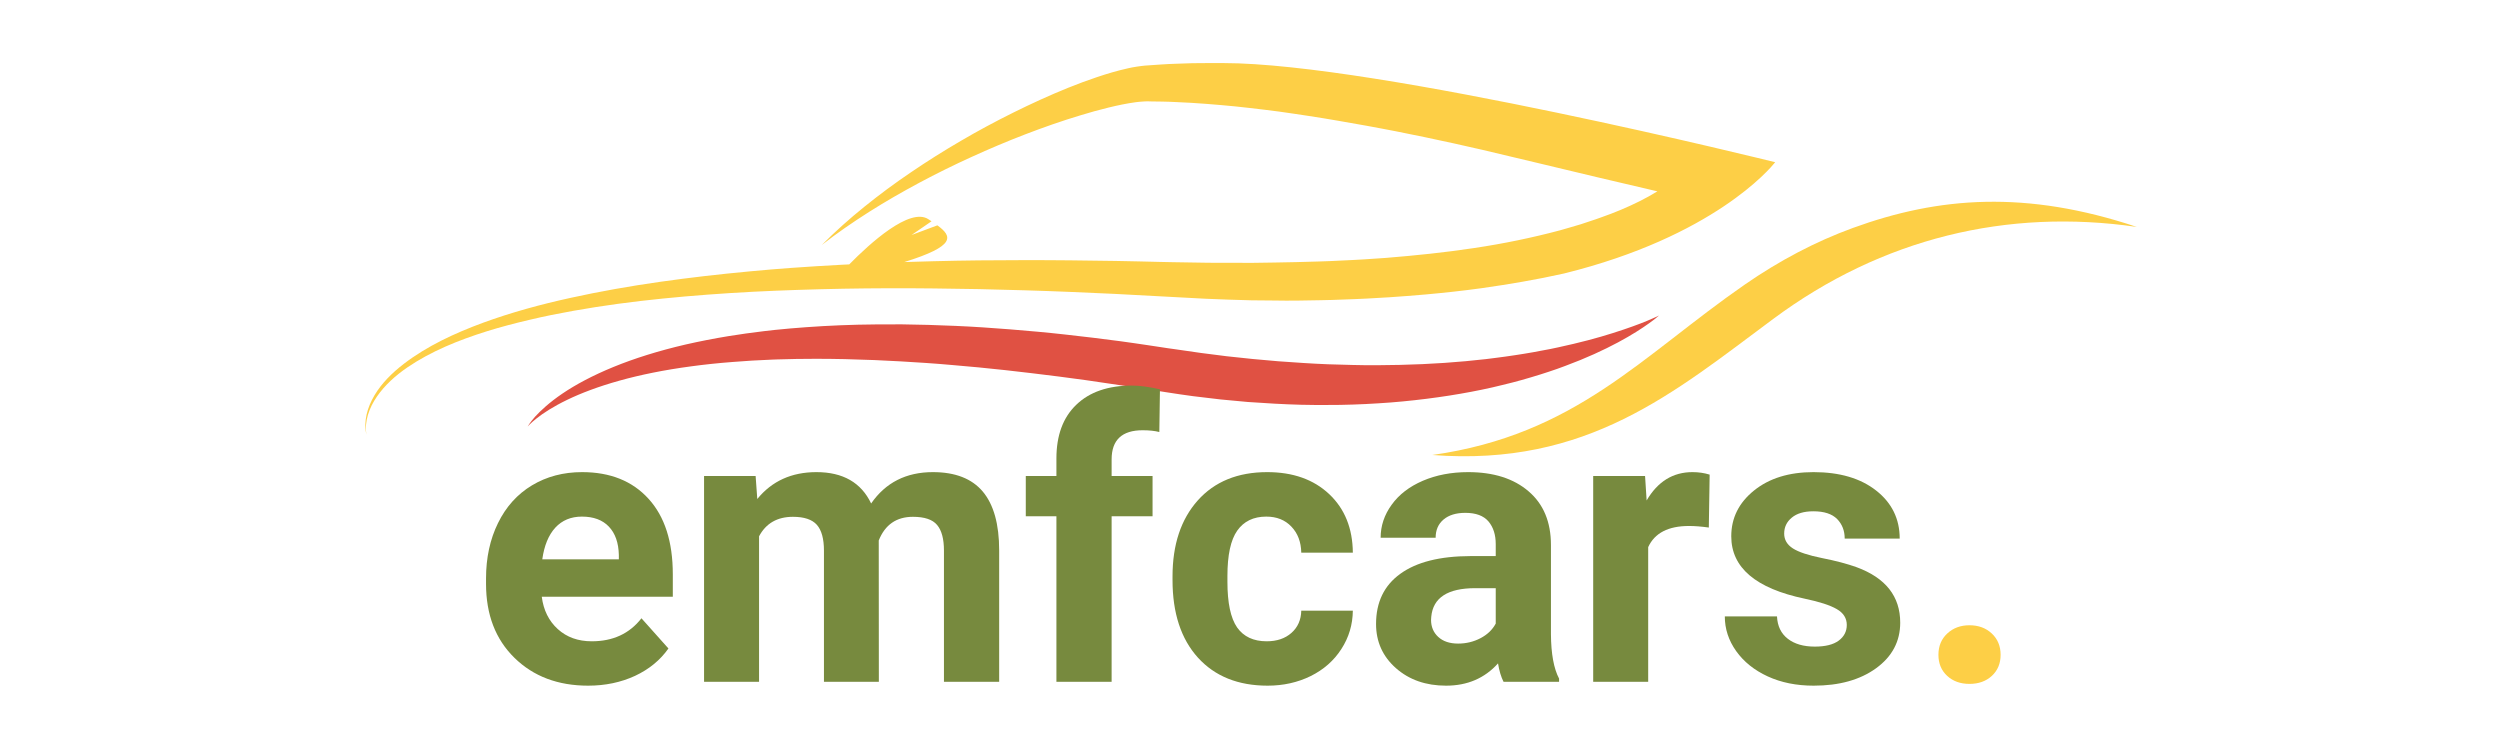 <svg xmlns="http://www.w3.org/2000/svg" xmlns:xlink="http://www.w3.org/1999/xlink" width="500" zoomAndPan="magnify" viewBox="0 0 375 112.5" height="150" preserveAspectRatio="xMidYMid meet" version="1.0"><defs><g/><clipPath id="f5a9af3bd6"><path d="M 54.703 9.461 L 267 9.461 L 267 66 L 54.703 66 Z M 54.703 9.461 " clip-rule="nonzero"/></clipPath><clipPath id="882b010ac3"><path d="M 214.648 30.168 L 320.52 30.168 L 320.52 68.438 L 214.648 68.438 Z M 214.648 30.168 " clip-rule="nonzero"/></clipPath></defs><g clip-path="url(#f5a9af3bd6)"><path fill="#fdcf46" d="M 266.273 24.332 C 266.273 24.332 266.262 24.352 266.23 24.391 C 265.547 25.25 257.012 35.484 234.617 41.02 C 234.586 41.031 234.559 41.039 234.531 41.039 C 230.453 41.953 226.352 42.641 222.25 43.227 C 219.41 43.621 216.566 43.926 213.73 44.18 C 213.711 44.18 213.688 44.184 213.668 44.184 C 211.922 44.336 210.168 44.473 208.422 44.59 L 204.965 44.789 C 203.809 44.855 202.656 44.883 201.508 44.93 C 199.199 45.035 196.898 45.047 194.598 45.09 C 193.445 45.117 192.293 45.086 191.141 45.078 L 187.695 45.047 C 185.395 44.98 183.066 44.918 180.785 44.809 L 167.176 44.082 C 164.914 43.973 162.652 43.867 160.391 43.781 C 158.133 43.684 155.867 43.613 153.605 43.543 C 149.082 43.406 144.555 43.305 140.031 43.266 C 135.508 43.215 130.984 43.227 126.465 43.309 C 124.133 43.355 121.805 43.414 119.477 43.492 C 117.344 43.562 115.211 43.648 113.078 43.758 C 113.023 43.762 112.961 43.762 112.906 43.766 C 108.398 44.004 103.891 44.332 99.41 44.785 C 94.922 45.234 90.453 45.832 86.035 46.617 C 83.824 47.012 81.621 47.449 79.449 47.969 C 77.277 48.477 75.113 49.039 72.992 49.703 C 68.766 51.031 64.621 52.703 61.066 55.137 C 59.305 56.352 57.703 57.789 56.535 59.492 C 55.949 60.34 55.484 61.254 55.191 62.223 C 54.914 63.188 54.777 64.211 54.977 65.203 C 54.707 64.219 54.77 63.176 54.988 62.18 C 55.215 61.18 55.629 60.211 56.168 59.305 C 57.242 57.484 58.82 55.93 60.555 54.59 C 64.062 51.898 68.203 49.984 72.441 48.418 C 76.691 46.863 81.094 45.664 85.547 44.688 C 89.996 43.707 94.496 42.918 99.016 42.273 C 103.449 41.641 107.914 41.133 112.371 40.715 C 112.457 40.707 112.539 40.699 112.625 40.691 C 114.648 40.5 116.672 40.332 118.699 40.184 C 121.23 40 123.766 39.848 126.297 39.711 C 126.664 39.691 127.023 39.676 127.387 39.66 C 130.441 36.547 136.484 31.031 139.27 32.891 C 139.426 32.992 139.578 33.094 139.73 33.191 L 136.727 35.254 L 140.605 33.801 C 142.867 35.453 143.438 36.883 135.645 39.309 C 137.094 39.262 138.543 39.223 139.992 39.184 C 144.555 39.062 149.125 39.023 153.691 39.02 C 155.973 39.023 158.258 39.023 160.535 39.051 C 162.82 39.066 165.102 39.098 167.383 39.141 C 169.668 39.176 171.945 39.242 174.227 39.293 L 175.906 39.328 L 177.613 39.355 L 181.02 39.41 C 182.164 39.438 183.266 39.418 184.395 39.418 L 187.75 39.43 C 189.988 39.391 192.238 39.379 194.48 39.316 C 196.723 39.25 198.965 39.211 201.199 39.082 C 202.316 39.023 203.441 38.988 204.555 38.91 L 207.895 38.684 C 212.344 38.324 216.773 37.867 221.145 37.203 C 225.523 36.551 229.832 35.66 234.023 34.543 C 235.066 34.258 236.094 33.934 237.129 33.637 L 238.652 33.129 C 239.16 32.961 239.672 32.797 240.164 32.609 C 242.176 31.906 244.113 31.098 245.953 30.176 C 246.406 29.938 246.863 29.703 247.309 29.461 L 248.609 28.699 L 248.332 28.637 L 239.688 26.609 L 231.051 24.543 L 222.414 22.488 C 219.531 21.82 216.641 21.188 213.738 20.578 C 212.293 20.273 210.84 19.988 209.391 19.695 C 207.934 19.422 206.48 19.129 205.027 18.871 C 203.57 18.605 202.113 18.348 200.656 18.102 C 199.199 17.844 197.742 17.613 196.277 17.387 C 194.82 17.152 193.359 16.961 191.895 16.742 C 190.434 16.566 188.969 16.355 187.504 16.203 L 185.301 15.961 C 184.57 15.883 183.84 15.824 183.109 15.758 C 181.637 15.613 180.18 15.535 178.711 15.426 C 177.98 15.375 177.25 15.355 176.52 15.316 C 175.785 15.281 175.051 15.246 174.324 15.238 L 173.234 15.223 L 172.688 15.215 L 172.277 15.203 L 172.172 15.203 L 172.234 15.195 C 171.871 15.207 171.434 15.219 171.227 15.246 L 170.824 15.277 L 170.336 15.336 C 169.02 15.512 167.625 15.805 166.238 16.145 C 164.852 16.48 163.461 16.871 162.07 17.297 C 159.289 18.129 156.527 19.102 153.797 20.148 C 151.07 21.195 148.383 22.336 145.723 23.547 C 143.066 24.758 140.449 26.043 137.887 27.418 C 135.324 28.793 132.801 30.238 130.359 31.789 C 127.914 33.344 125.527 34.98 123.258 36.758 C 125.262 34.746 127.402 32.828 129.652 31.016 C 131.902 29.199 134.242 27.465 136.668 25.828 C 139.09 24.18 141.578 22.617 144.137 21.125 C 146.688 19.629 149.305 18.227 151.984 16.895 C 154.668 15.566 157.395 14.309 160.223 13.168 C 161.637 12.598 163.074 12.062 164.551 11.566 C 166.031 11.07 167.539 10.613 169.18 10.25 L 169.801 10.117 C 170.023 10.074 170.277 10.035 170.516 9.996 C 171.047 9.91 171.359 9.883 171.75 9.84 L 174.184 9.672 C 174.965 9.613 175.742 9.586 176.52 9.559 C 177.293 9.531 178.074 9.492 178.848 9.48 C 180.395 9.457 181.949 9.461 183.492 9.461 C 206.48 9.461 266.273 24.332 266.273 24.332 " fill-opacity="1" fill-rule="nonzero"/></g><path fill="#e05143" d="M 248.855 47.324 C 248.855 47.324 248.734 47.434 248.484 47.637 C 248.238 47.844 247.863 48.137 247.355 48.496 C 246.34 49.227 244.789 50.242 242.691 51.363 C 240.59 52.488 237.941 53.723 234.777 54.891 C 234.379 55.035 233.977 55.184 233.566 55.336 C 233.156 55.477 232.738 55.617 232.312 55.762 C 231.461 56.055 230.574 56.316 229.66 56.594 C 228.75 56.879 227.805 57.121 226.836 57.383 C 225.863 57.637 224.863 57.863 223.84 58.113 C 219.742 59.039 215.219 59.754 210.398 60.215 C 209.195 60.32 207.969 60.438 206.73 60.5 C 205.492 60.562 204.23 60.66 202.961 60.684 C 201.695 60.719 200.406 60.762 199.113 60.746 C 197.812 60.738 196.504 60.766 195.184 60.715 C 192.547 60.648 189.875 60.488 187.168 60.297 C 185.82 60.184 184.465 60.055 183.098 59.918 C 181.73 59.754 180.352 59.594 178.965 59.426 C 177.605 59.254 176.289 59.039 174.941 58.836 C 173.59 58.629 172.242 58.418 170.891 58.203 C 168.219 57.797 165.535 57.402 162.859 57.02 C 160.172 56.648 157.484 56.301 154.805 55.984 C 152.129 55.652 149.457 55.375 146.805 55.109 C 144.148 54.879 141.52 54.617 138.914 54.445 C 136.312 54.273 133.734 54.117 131.203 54.012 C 128.188 53.887 125.23 53.82 122.352 53.82 C 120.398 53.82 118.488 53.852 116.617 53.914 C 116.359 53.922 116.102 53.93 115.848 53.941 C 113.801 54.02 111.809 54.137 109.883 54.297 C 107.715 54.461 105.625 54.684 103.633 54.957 C 99.645 55.488 96.027 56.227 92.902 57.102 C 89.777 57.973 87.133 58.977 85.062 59.984 C 82.984 60.984 81.473 61.977 80.52 62.734 C 80.043 63.109 79.695 63.422 79.473 63.641 C 79.25 63.859 79.152 63.984 79.152 63.984 C 79.152 63.984 79.445 63.422 80.258 62.508 C 81.078 61.609 82.41 60.359 84.367 59.035 C 86.324 57.707 88.891 56.324 92.012 55.047 C 95.125 53.77 98.785 52.617 102.863 51.672 C 104.906 51.207 107.051 50.785 109.281 50.418 C 111.008 50.137 112.785 49.891 114.605 49.672 C 115.145 49.609 115.68 49.547 116.223 49.488 C 117.77 49.332 119.344 49.191 120.949 49.078 C 124.301 48.836 127.766 48.691 131.305 48.664 C 132.613 48.645 133.934 48.648 135.262 48.652 C 136.59 48.672 137.926 48.695 139.27 48.734 C 140.613 48.773 141.969 48.824 143.32 48.883 C 144.684 48.934 146.043 49.023 147.41 49.105 C 150.141 49.293 152.891 49.496 155.645 49.758 C 158.398 50.008 161.156 50.332 163.91 50.656 C 165.281 50.832 166.652 51.004 168.027 51.18 C 169.395 51.375 170.766 51.559 172.125 51.77 C 172.805 51.871 173.488 51.977 174.168 52.078 L 175.184 52.234 L 176.145 52.367 C 177.484 52.562 178.82 52.754 180.152 52.945 C 181.445 53.109 182.738 53.273 184.02 53.438 C 185.32 53.574 186.609 53.707 187.895 53.848 C 190.465 54.102 193.012 54.305 195.516 54.449 C 198.023 54.613 200.492 54.703 202.906 54.746 C 205.32 54.809 207.684 54.789 209.984 54.734 C 214.582 54.633 218.93 54.324 222.918 53.863 C 223.91 53.73 224.895 53.625 225.844 53.484 C 226.789 53.332 227.727 53.227 228.629 53.062 C 229.531 52.91 230.414 52.766 231.262 52.59 C 231.691 52.512 232.109 52.434 232.523 52.355 C 232.938 52.266 233.344 52.18 233.742 52.098 C 236.938 51.41 239.699 50.672 241.938 49.957 C 244.18 49.25 245.922 48.605 247.086 48.117 C 247.664 47.871 248.113 47.676 248.41 47.539 C 248.707 47.402 248.855 47.324 248.855 47.324 " fill-opacity="1" fill-rule="nonzero"/><g clip-path="url(#882b010ac3)"><path fill="#fdcf46" d="M 277.926 34.195 C 272.324 36.238 266.91 39.09 261.711 42.691 C 246.207 53.43 236.363 65.203 214.84 68.25 C 238.094 70.035 251.109 58.875 265.973 47.848 C 282.312 35.719 301.098 31.219 320.52 34.039 C 303.902 28.492 290.824 29.496 277.926 34.195 " fill-opacity="1" fill-rule="nonzero"/></g><g fill="#778a3e" fill-opacity="1"><g transform="translate(70.843, 102.272)"><g><path d="M 17.375 0.578 C 12.852 0.578 9.172 -0.812 6.328 -3.594 C 3.484 -6.375 2.062 -10.078 2.062 -14.703 L 2.062 -15.5 C 2.062 -18.602 2.66 -21.375 3.859 -23.812 C 5.055 -26.258 6.754 -28.145 8.953 -29.469 C 11.148 -30.789 13.656 -31.453 16.469 -31.453 C 20.695 -31.453 24.02 -30.117 26.438 -27.453 C 28.863 -24.797 30.078 -21.02 30.078 -16.125 L 30.078 -12.766 L 10.422 -12.766 C 10.68 -10.742 11.484 -9.125 12.828 -7.906 C 14.172 -6.688 15.867 -6.078 17.922 -6.078 C 21.098 -6.078 23.582 -7.227 25.375 -9.531 L 29.422 -5 C 28.191 -3.25 26.52 -1.879 24.406 -0.891 C 22.289 0.086 19.945 0.578 17.375 0.578 Z M 16.438 -24.781 C 14.801 -24.781 13.473 -24.227 12.453 -23.125 C 11.441 -22.02 10.789 -20.438 10.5 -18.375 L 21.984 -18.375 L 21.984 -19.031 C 21.941 -20.863 21.441 -22.281 20.484 -23.281 C 19.535 -24.281 18.188 -24.781 16.438 -24.781 Z M 16.438 -24.781 "/></g></g></g><g fill="#778a3e" fill-opacity="1"><g transform="translate(102.437, 102.272)"><g><path d="M 10.906 -30.875 L 11.156 -27.422 C 13.344 -30.109 16.301 -31.453 20.031 -31.453 C 24.008 -31.453 26.742 -29.883 28.234 -26.75 C 30.398 -29.883 33.488 -31.453 37.5 -31.453 C 40.852 -31.453 43.348 -30.477 44.984 -28.531 C 46.617 -26.582 47.438 -23.645 47.438 -19.719 L 47.438 0 L 39.156 0 L 39.156 -19.688 C 39.156 -21.438 38.812 -22.719 38.125 -23.531 C 37.445 -24.344 36.238 -24.75 34.5 -24.75 C 32.031 -24.75 30.32 -23.566 29.375 -21.203 L 29.391 0 L 21.156 0 L 21.156 -19.672 C 21.156 -21.453 20.801 -22.742 20.094 -23.547 C 19.383 -24.348 18.188 -24.75 16.5 -24.75 C 14.156 -24.75 12.461 -23.773 11.422 -21.828 L 11.422 0 L 3.172 0 L 3.172 -30.875 Z M 10.906 -30.875 "/></g></g></g><g fill="#778a3e" fill-opacity="1"><g transform="translate(153.04, 102.272)"><g><path d="M 5.422 0 L 5.422 -24.828 L 0.828 -24.828 L 0.828 -30.875 L 5.422 -30.875 L 5.422 -33.5 C 5.422 -36.969 6.414 -39.656 8.406 -41.562 C 10.395 -43.477 13.176 -44.438 16.75 -44.438 C 17.895 -44.438 19.297 -44.25 20.953 -43.875 L 20.859 -37.469 C 20.18 -37.645 19.348 -37.734 18.359 -37.734 C 15.254 -37.734 13.703 -36.273 13.703 -33.359 L 13.703 -30.875 L 19.844 -30.875 L 19.844 -24.828 L 13.703 -24.828 L 13.703 0 Z M 5.422 0 "/></g></g></g><g fill="#778a3e" fill-opacity="1"><g transform="translate(173.988, 102.272)"><g><path d="M 16.016 -6.078 C 17.535 -6.078 18.77 -6.492 19.719 -7.328 C 20.676 -8.172 21.172 -9.285 21.203 -10.672 L 28.938 -10.672 C 28.914 -8.578 28.344 -6.66 27.219 -4.922 C 26.102 -3.18 24.566 -1.828 22.609 -0.859 C 20.66 0.098 18.508 0.578 16.156 0.578 C 11.738 0.578 8.254 -0.82 5.703 -3.625 C 3.16 -6.438 1.891 -10.316 1.891 -15.266 L 1.891 -15.812 C 1.891 -20.57 3.148 -24.367 5.672 -27.203 C 8.203 -30.035 11.676 -31.453 16.094 -31.453 C 19.957 -31.453 23.055 -30.352 25.391 -28.156 C 27.723 -25.957 28.906 -23.031 28.938 -19.375 L 21.203 -19.375 C 21.172 -20.977 20.676 -22.281 19.719 -23.281 C 18.77 -24.281 17.516 -24.781 15.953 -24.781 C 14.035 -24.781 12.582 -24.078 11.594 -22.672 C 10.613 -21.273 10.125 -19.008 10.125 -15.875 L 10.125 -15.016 C 10.125 -11.836 10.609 -9.551 11.578 -8.156 C 12.555 -6.77 14.035 -6.078 16.016 -6.078 Z M 16.016 -6.078 "/></g></g></g><g fill="#778a3e" fill-opacity="1"><g transform="translate(204.47, 102.272)"><g><path d="M 21.062 0 C 20.688 -0.738 20.41 -1.66 20.234 -2.766 C 18.234 -0.535 15.633 0.578 12.438 0.578 C 9.414 0.578 6.91 -0.297 4.922 -2.047 C 2.93 -3.805 1.938 -6.016 1.938 -8.672 C 1.938 -11.941 3.148 -14.453 5.578 -16.203 C 8.004 -17.961 11.508 -18.848 16.094 -18.859 L 19.891 -18.859 L 19.891 -20.641 C 19.891 -22.066 19.523 -23.207 18.797 -24.062 C 18.066 -24.914 16.91 -25.344 15.328 -25.344 C 13.941 -25.344 12.852 -25.008 12.062 -24.344 C 11.27 -23.676 10.875 -22.766 10.875 -21.609 L 2.625 -21.609 C 2.625 -23.391 3.176 -25.039 4.281 -26.562 C 5.383 -28.094 6.941 -29.289 8.953 -30.156 C 10.973 -31.02 13.238 -31.453 15.75 -31.453 C 19.562 -31.453 22.582 -30.492 24.812 -28.578 C 27.051 -26.672 28.172 -23.984 28.172 -20.516 L 28.172 -7.141 C 28.191 -4.203 28.598 -1.984 29.391 -0.484 L 29.391 0 Z M 14.25 -5.734 C 15.457 -5.734 16.578 -6.004 17.609 -6.547 C 18.641 -7.086 19.398 -7.816 19.891 -8.734 L 19.891 -14.047 L 16.812 -14.047 C 12.688 -14.047 10.488 -12.617 10.219 -9.766 L 10.188 -9.281 C 10.188 -8.25 10.547 -7.398 11.266 -6.734 C 11.992 -6.066 12.988 -5.734 14.25 -5.734 Z M 14.25 -5.734 "/></g></g></g><g fill="#778a3e" fill-opacity="1"><g transform="translate(235.807, 102.272)"><g><path d="M 20.516 -23.141 C 19.398 -23.297 18.41 -23.375 17.547 -23.375 C 14.43 -23.375 12.391 -22.316 11.422 -20.203 L 11.422 0 L 3.172 0 L 3.172 -30.875 L 10.953 -30.875 L 11.188 -27.203 C 12.844 -30.035 15.133 -31.453 18.062 -31.453 C 18.977 -31.453 19.836 -31.328 20.641 -31.078 Z M 20.516 -23.141 "/></g></g></g><g fill="#778a3e" fill-opacity="1"><g transform="translate(257.127, 102.272)"><g><path d="M 19.891 -8.531 C 19.891 -9.539 19.391 -10.332 18.391 -10.906 C 17.391 -11.488 15.785 -12.008 13.578 -12.469 C 6.234 -14.008 2.562 -17.129 2.562 -21.828 C 2.562 -24.566 3.695 -26.852 5.969 -28.688 C 8.25 -30.531 11.227 -31.453 14.906 -31.453 C 18.82 -31.453 21.953 -30.531 24.297 -28.688 C 26.648 -26.844 27.828 -24.441 27.828 -21.484 L 19.578 -21.484 C 19.578 -22.672 19.195 -23.648 18.438 -24.422 C 17.676 -25.191 16.488 -25.578 14.875 -25.578 C 13.477 -25.578 12.398 -25.258 11.641 -24.625 C 10.879 -24 10.5 -23.203 10.5 -22.234 C 10.5 -21.316 10.93 -20.578 11.797 -20.016 C 12.66 -19.461 14.117 -18.977 16.172 -18.562 C 18.234 -18.156 19.969 -17.695 21.375 -17.188 C 25.727 -15.582 27.906 -12.812 27.906 -8.875 C 27.906 -6.062 26.695 -3.781 24.281 -2.031 C 21.875 -0.289 18.754 0.578 14.922 0.578 C 12.336 0.578 10.039 0.113 8.031 -0.812 C 6.02 -1.738 4.441 -3.004 3.297 -4.609 C 2.16 -6.211 1.594 -7.945 1.594 -9.812 L 9.422 -9.812 C 9.492 -8.352 10.035 -7.234 11.047 -6.453 C 12.055 -5.672 13.406 -5.281 15.094 -5.281 C 16.676 -5.281 17.867 -5.578 18.672 -6.172 C 19.484 -6.773 19.891 -7.562 19.891 -8.531 Z M 19.891 -8.531 "/></g></g></g><g fill="#fdcf46" fill-opacity="1"><g transform="translate(287.17, 102.272)"><g><path d="M 3.594 -4.047 C 3.594 -5.359 4.035 -6.426 4.922 -7.25 C 5.805 -8.07 6.914 -8.484 8.25 -8.484 C 9.602 -8.484 10.719 -8.07 11.594 -7.25 C 12.477 -6.426 12.922 -5.359 12.922 -4.047 C 12.922 -2.754 12.484 -1.703 11.609 -0.891 C 10.734 -0.086 9.613 0.312 8.25 0.312 C 6.895 0.312 5.781 -0.086 4.906 -0.891 C 4.031 -1.703 3.594 -2.754 3.594 -4.047 Z M 3.594 -4.047 "/></g></g></g></svg>